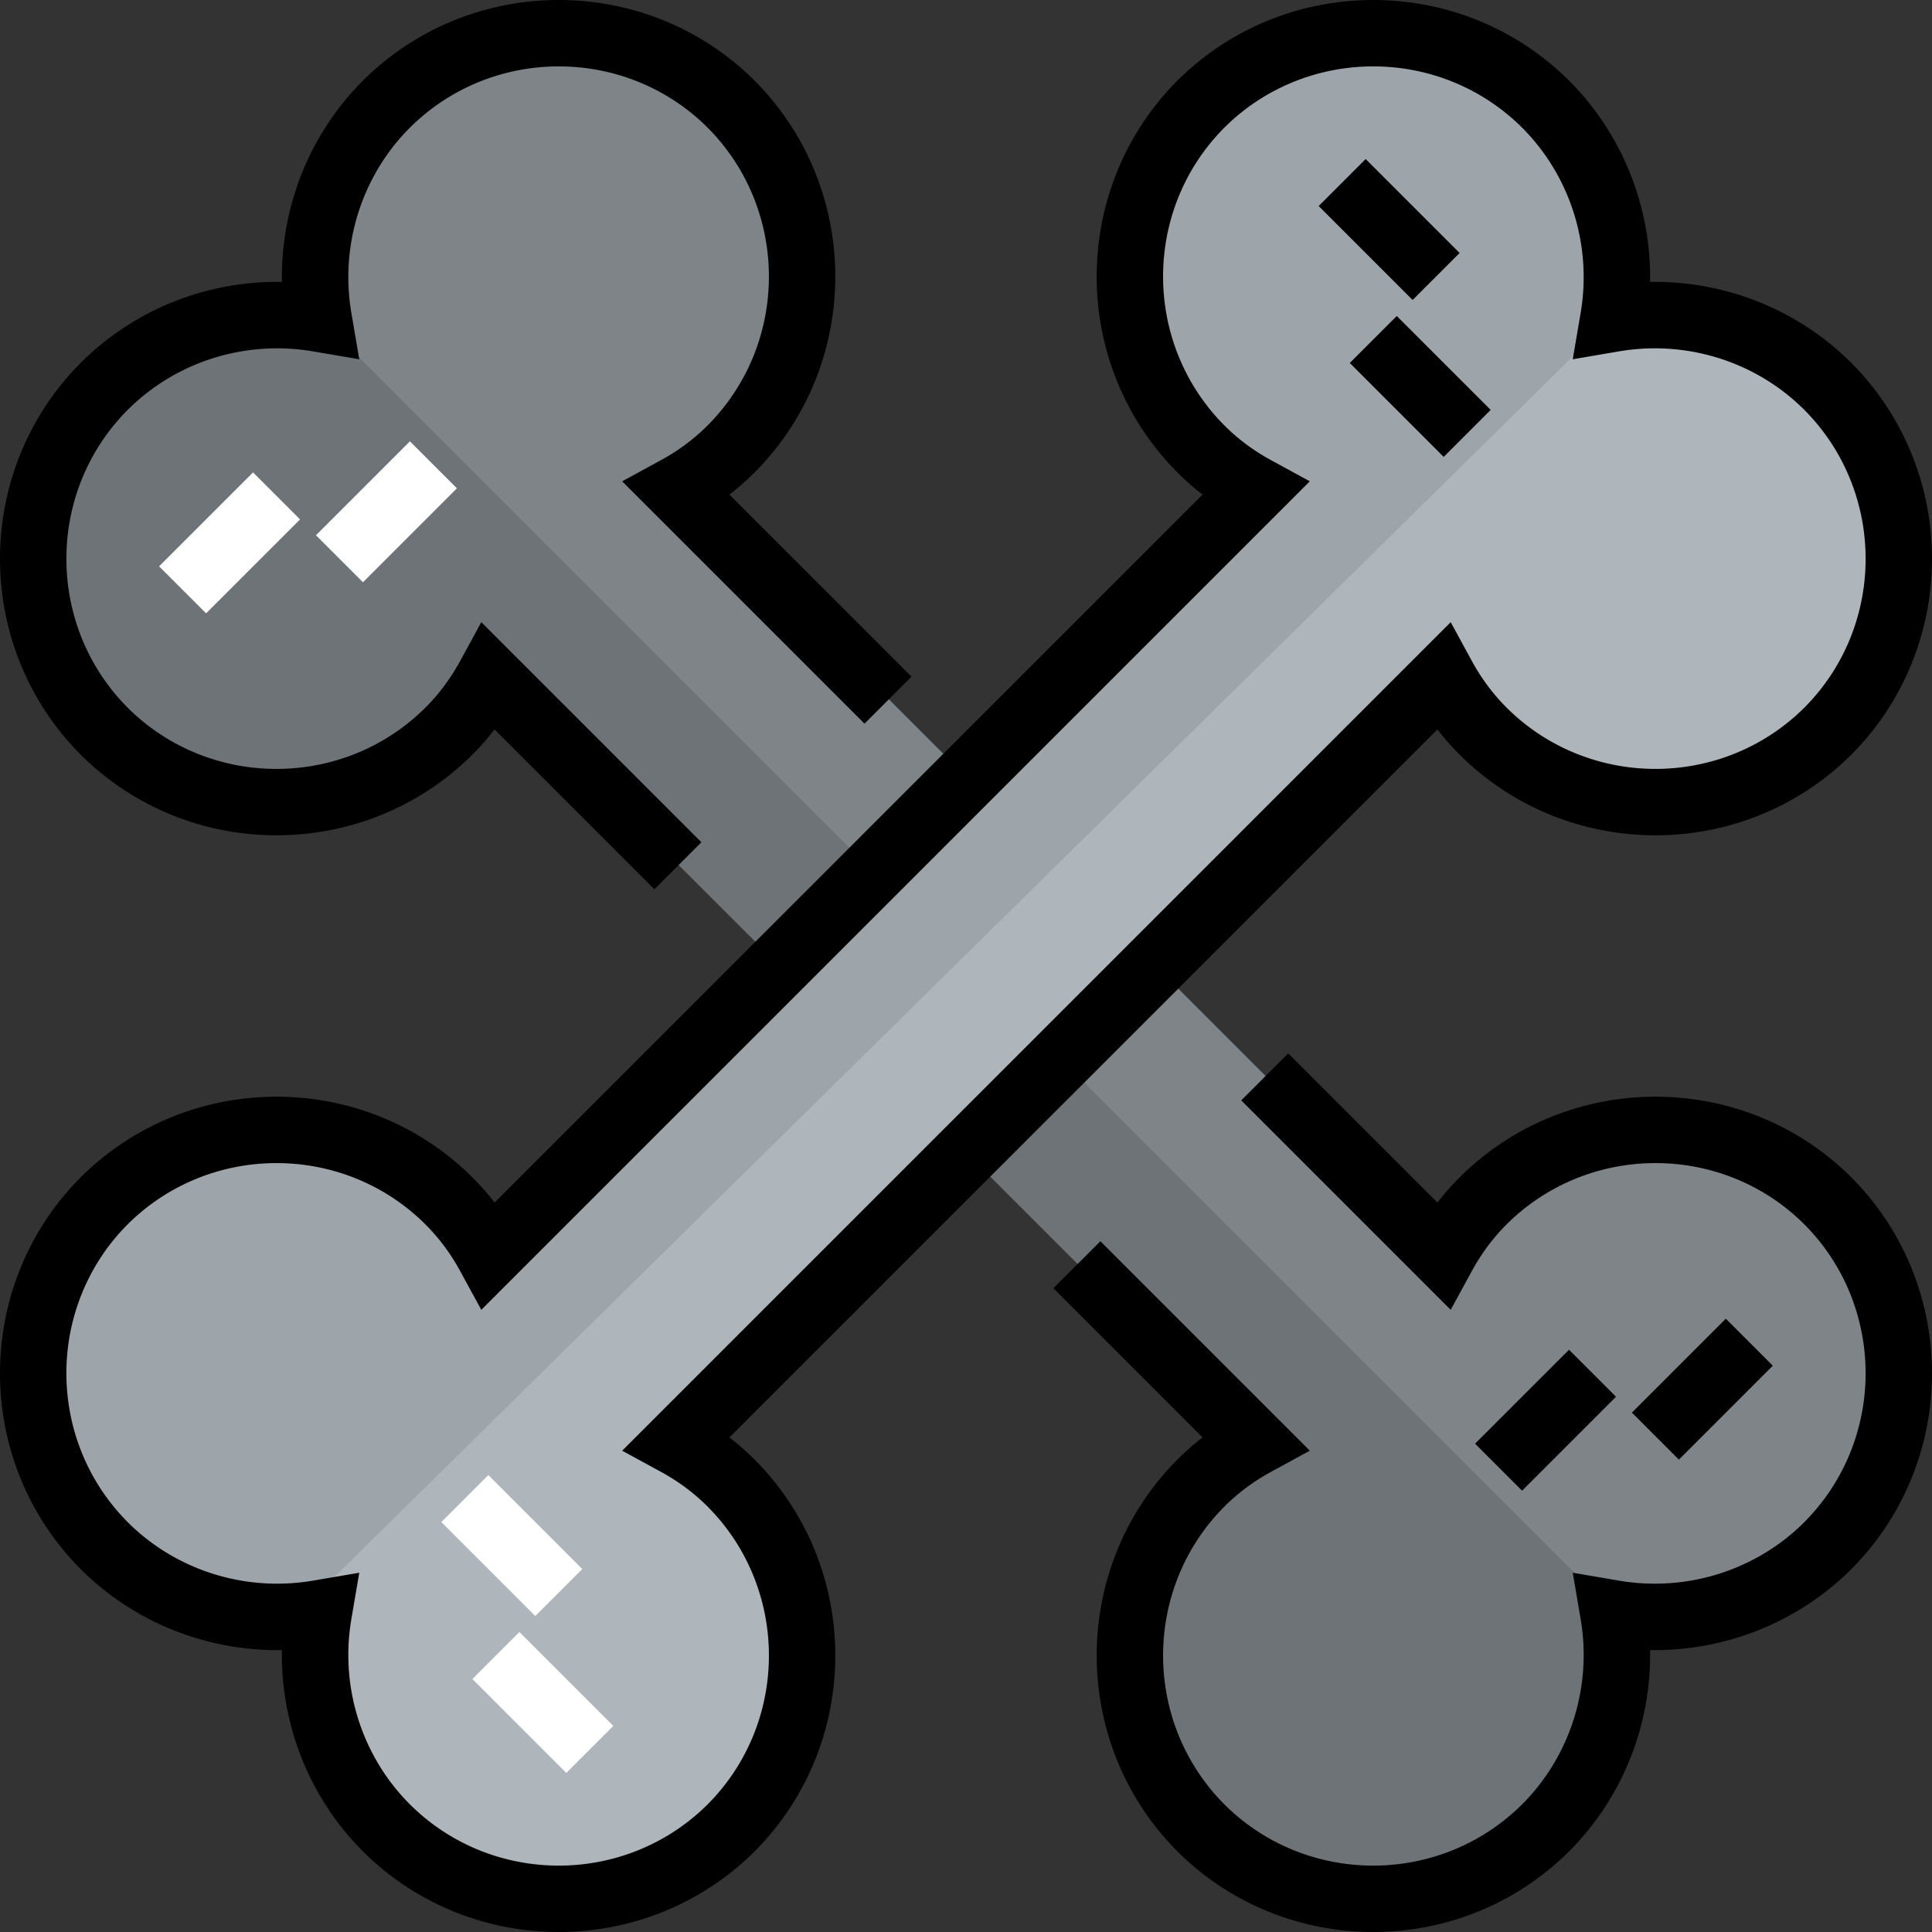 <svg xmlns="http://www.w3.org/2000/svg" viewBox="0 0 511.998 511.998" style="enable-background:new 0 0 511.998 511.998" xml:space="preserve"><rect x="0" y="0" width="511.998" height="511.998" fill="#333333" stroke="none"/><path style="fill:#7e8488" d="M484.421 317.804c25.13 25.247 25.13 66.112 0 91.36-15.501 15.501-36.873 21.372-56.836 17.967 3.405 19.963-2.466 41.335-17.967 56.836-25.247 25.13-66.112 25.13-91.36 0-25.13-25.247-25.13-66.112 0-91.36 4.345-4.345 9.159-7.868 14.326-10.686l-76.564-76.564 49.79-49.79 76.564 76.564c2.818-5.167 6.341-9.981 10.686-14.326 25.249-25.131 66.114-25.131 91.361-.001zM256.022 205.777l-49.79 49.79-76.564-76.564c-2.818 5.167-6.341 9.981-10.686 14.326-25.247 25.13-66.112 25.13-91.36 0-25.13-25.247-25.13-66.112 0-91.36 15.501-15.501 36.873-21.372 56.836-17.967-3.405-19.963 2.466-41.335 17.967-56.836 25.247-25.13 66.112-25.13 91.36 0 25.13 25.247 25.13 66.112 0 91.36-4.345 4.345-9.159 7.868-14.326 10.686l76.563 76.565z"/><path style="fill:#afb6bb" d="M484.421 101.969c25.13 25.247 25.13 66.112 0 91.36-25.247 25.13-66.112 25.13-91.36 0-4.345-4.345-7.868-9.159-10.686-14.326l-76.564 76.564-49.79 49.79-76.564 76.564c5.167 2.818 9.981 6.341 14.326 10.686 25.13 25.247 25.13 66.112 0 91.36-25.247 25.13-66.112 25.13-91.36 0-15.501-15.501-21.372-36.873-17.967-56.836-19.963 3.405-41.335-2.466-56.836-17.967-25.13-25.247-25.13-66.112 0-91.36 25.247-25.13 66.112-25.13 91.36 0 4.345 4.345 7.868 9.159 10.686 14.326l76.564-76.564 49.79-49.79 76.564-76.564c-5.167-2.818-9.981-6.341-14.326-10.686-25.13-25.247-25.13-66.112 0-91.36 25.247-25.13 66.112-25.13 91.36 0 15.501 15.501 21.372 36.873 17.967 56.836 19.964-3.405 41.336 2.467 56.836 17.967z"/><path style="fill:#6e7377" d="m256.022 305.356 76.564 76.564c-5.167 2.818-9.981 6.341-14.326 10.686-25.13 25.247-25.13 66.112 0 91.36 25.247 25.13 66.112 25.13 91.36 0 15.501-15.501 21.372-36.873 17.967-56.836l-146.67-146.669-24.895 24.895zM84.459 84.003c-19.963-3.405-41.335 2.466-56.836 17.967-25.13 25.247-25.13 66.112 0 91.36 25.247 25.13 66.112 25.13 91.36 0 4.345-4.346 7.868-9.159 10.686-14.326l76.564 76.564 24.895-24.895L84.459 84.003z"/><path style="fill:#9ea5aa" d="M409.619 27.167c-25.247-25.13-66.112-25.13-91.36 0-25.13 25.247-25.13 66.112 0 91.36 4.345 4.346 9.159 7.868 14.326 10.686l-76.564 76.564-24.895 24.895-24.895 24.895-76.564 76.564c-2.818-5.167-6.341-9.981-10.686-14.326-25.247-25.13-66.112-25.13-91.36 0-25.13 25.247-25.13 66.112 0 91.36 13.993 13.994 32.765 20.063 50.972 18.621l176.099-173.547 172.91-170.403c3.348-19.916-2.526-41.211-17.983-56.669z"/><path d="M386.81 312.01a70.765 70.765 0 0 0-5.88 6.677l-39.531-39.532-12.456 12.454 55.506 55.506 5.637-10.336c2.494-4.574 5.583-8.717 9.167-12.301 21.762-21.661 57.173-21.661 78.904-.028 21.661 21.762 21.661 57.171.014 78.919-12.78 12.781-31.141 18.578-49.126 15.512l-12.253-2.09 2.089 12.253c3.067 17.982-2.733 36.347-15.498 49.112-21.763 21.661-57.171 21.661-78.904.029-21.66-21.762-21.66-57.171-.014-78.919 3.597-3.597 7.741-6.686 12.315-9.182l10.335-5.637-55.505-55.505-12.456 12.454 39.534 39.534a70.369 70.369 0 0 0-6.692 5.894c-28.48 28.614-28.48 75.172.028 103.814 14.305 14.238 33.095 21.359 51.888 21.359 18.797 0 37.597-7.124 51.913-21.373 14.154-14.154 21.802-33.492 21.466-53.336 19.802.318 39.184-7.315 53.35-21.48 28.481-28.614 28.481-75.172-.028-103.815-28.614-28.477-75.173-28.479-103.803.017zM125.187 199.99a70.652 70.652 0 0 0 5.88-6.678l42.351 42.352 12.456-12.454-58.323-58.323-5.637 10.333c-2.495 4.575-5.586 8.719-9.169 12.303-21.762 21.66-57.17 21.659-78.904.028-21.66-21.762-21.66-57.171-.014-78.919 12.781-12.78 31.143-18.58 49.127-15.512l12.254 2.09-2.09-12.254c-3.067-17.981 2.73-36.345 15.497-49.112 21.761-21.661 57.171-21.661 78.904-.028 21.661 21.762 21.661 57.171.014 78.919-3.597 3.597-7.741 6.686-12.315 9.182l-10.335 5.637 64.219 64.218 12.456-12.454-48.248-48.247a70.492 70.492 0 0 0 6.692-5.894c28.481-28.614 28.481-75.172-.028-103.814-28.61-28.482-75.17-28.482-103.8.013C82.019 35.528 74.372 54.865 74.709 74.71c-19.89-.337-39.185 7.316-53.351 21.48-28.48 28.614-28.48 75.172.028 103.814 28.612 28.481 75.172 28.481 103.801-.014z"/><path transform="rotate(45.001 60.84 143.864)" style="fill:#fff" d="M52.032 126.261h17.614v35.207H52.032z"/><path transform="rotate(-45.001 102.409 135.632)" style="fill:#fff" d="M84.807 126.823h35.206v17.614H84.807z"/><path d="m444.92 386.813-12.455-12.455 24.894-24.894 12.455 12.455zM428.263 370.15l-24.895 24.894-12.455-12.455 24.895-24.895zM193.312 380.932l187.619-187.619a70.616 70.616 0 0 0 5.894 6.692c28.614 28.481 75.173 28.481 103.814-.028 28.481-28.614 28.481-75.172-.014-103.8-14.156-14.155-33.499-21.799-53.336-21.466.336-19.845-7.315-39.185-21.481-53.35-28.614-28.48-75.173-28.48-103.814.028-28.48 28.614-28.48 75.172.014 103.8a70.494 70.494 0 0 0 6.678 5.88L199.982 249.772l-68.915 68.915a70.502 70.502 0 0 0-5.895-6.692c-28.614-28.48-75.173-28.48-103.814.028-28.479 28.614-28.479 75.172.014 103.8 14.155 14.154 33.463 21.787 53.337 21.466-.337 19.844 7.313 39.184 21.48 53.35 14.304 14.237 33.09 21.358 51.882 21.358 18.802 0 37.608-7.128 51.933-21.386 28.481-28.614 28.481-75.172-.014-103.8a70.892 70.892 0 0 0-6.678-5.879zm-5.764 97.225c-21.762 21.661-57.173 21.66-78.918.014-12.782-12.781-18.58-31.146-15.512-49.126l2.09-12.254-12.254 2.09c-17.983 3.066-36.347-2.733-49.113-15.498-21.66-21.762-21.66-57.171-.028-78.904 21.763-21.661 57.174-21.66 78.918-.014a53.846 53.846 0 0 1 9.183 12.317l5.637 10.333 219.564-219.564-10.335-5.637c-4.575-2.495-8.718-5.584-12.302-9.168-21.66-21.762-21.66-57.171-.028-78.904 21.763-21.661 57.174-21.66 78.918-.014 12.781 12.781 18.581 31.146 15.514 49.127l-2.089 12.253 12.253-2.09c17.982-3.065 36.345 2.733 49.112 15.498 21.661 21.762 21.661 57.171.028 78.904-21.762 21.661-57.173 21.66-78.918.014-3.598-3.598-6.686-7.741-9.181-12.315l-5.637-10.336-219.567 219.566 10.335 5.637c4.575 2.495 8.718 5.584 12.302 9.168 21.661 21.761 21.661 57.17.028 78.903z"/><path d="m374.358 79.499-24.894-24.894 12.455-12.455 24.894 24.894zM370.152 83.738l24.895 24.894-12.455 12.455-24.895-24.894z"/><path transform="rotate(45.001 143.865 451.176)" style="fill:#fff" d="M126.256 442.369h35.206v17.614h-35.206z"/><path transform="rotate(-134.999 135.634 409.586)" style="fill:#fff" d="M118.031 400.776h35.206v17.614h-35.206z"/></svg>